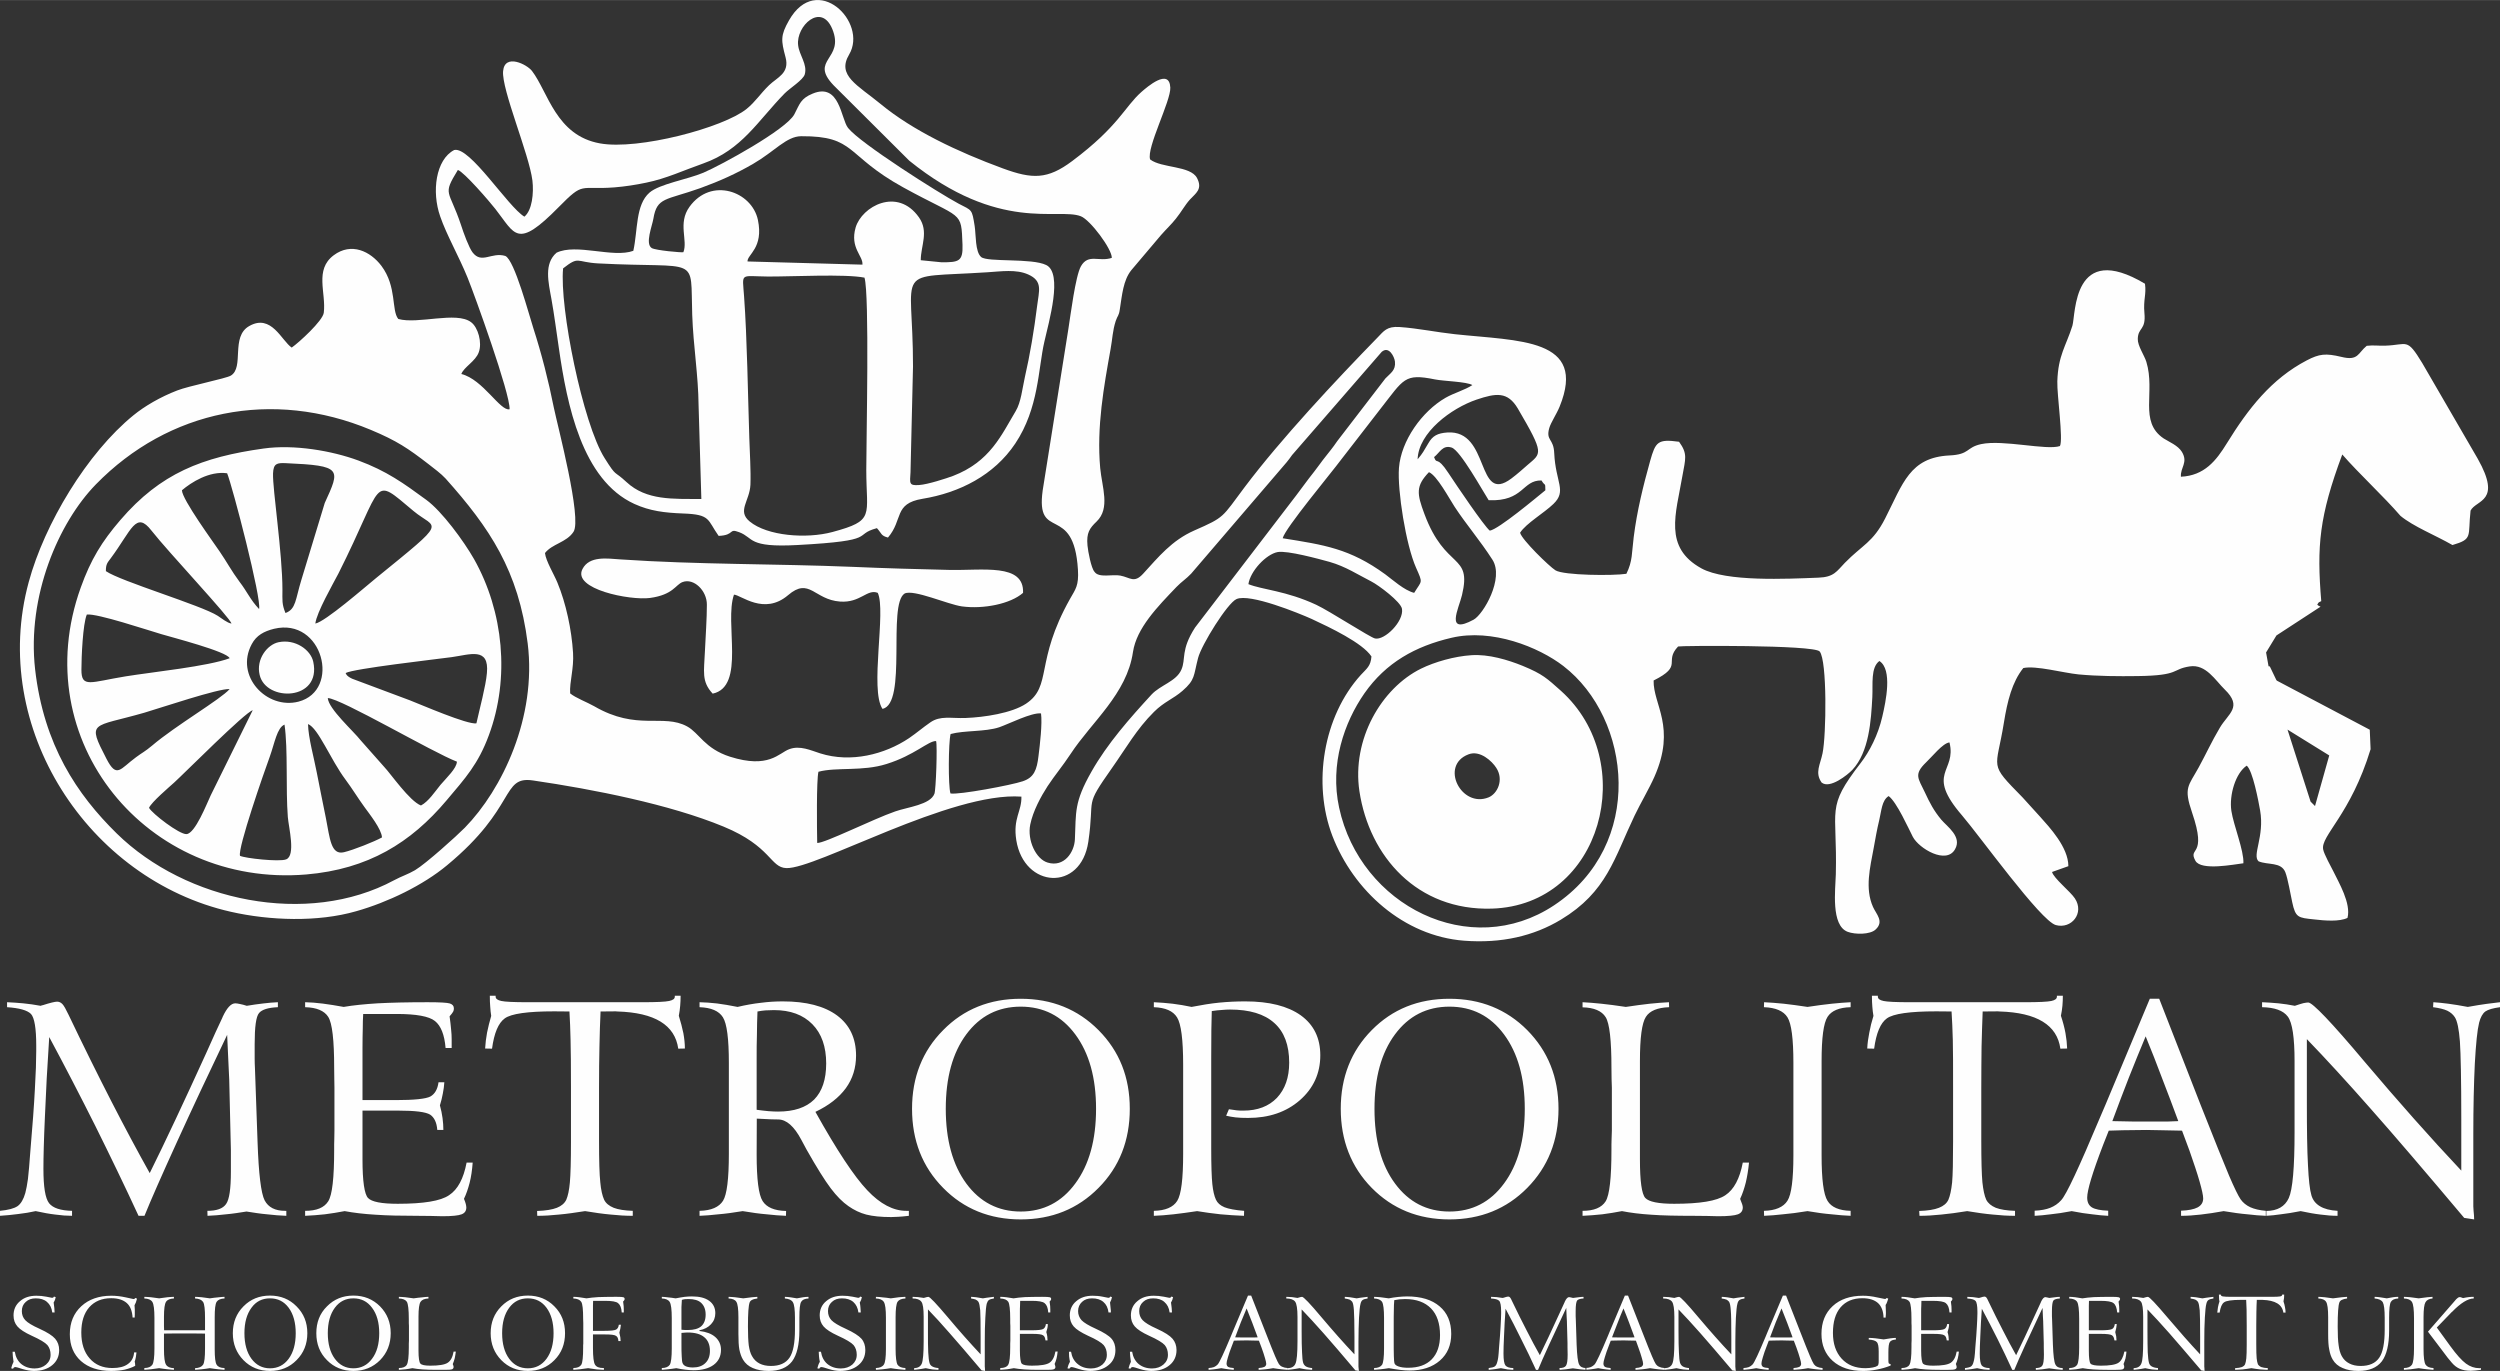 <?xml version="1.0" encoding="UTF-8"?>
<!DOCTYPE svg PUBLIC "-//W3C//DTD SVG 1.1//EN" "http://www.w3.org/Graphics/SVG/1.1/DTD/svg11.dtd">
<!-- Creator: CorelDRAW X7 -->
<svg xmlns="http://www.w3.org/2000/svg" xml:space="preserve" width="177.535mm" height="97.358mm" version="1.1" style="shape-rendering:geometricPrecision; text-rendering:geometricPrecision; image-rendering:optimizeQuality; fill-rule:evenodd; clip-rule:evenodd"
viewBox="0 0 18083 9916"
 xmlns:xlink="http://www.w3.org/1999/xlink">
 <rect x="0" y="0" width="18083" height="9916" fill="#333333" stroke="none"/>
 <defs>
  <style type="text/css">
   <![CDATA[
    .fil0 {fill:#FEFEFE}
   ]]>
  </style>
 </defs>
 <g id="Layer_x0020_1">
  <path class="fil0" d="M10499 4613c293,-69 631,67 809,204 494,381 594,1293 -67,1731 -607,403 -1402,3 -1555,-707 -68,-314 37,-616 183,-826 156,-223 369,-341 630,-402zm-8621 268c45,198 449,189 388,-94 -18,-87 -131,-167 -251,-142 -82,17 -164,123 -137,236zm8744 575c83,-32 170,49 201,98 56,86 9,186 -55,213 -198,81 -357,-231 -146,-311zm-789 267c72,474 420,865 957,849 801,-24 1070,-1065 500,-1576 -99,-88 -130,-120 -276,-180 -106,-43 -247,-86 -372,-77 -122,8 -263,48 -363,97 -288,142 -502,513 -446,887zm-8097 467c-17,-56 173,-602 216,-719 35,-98 52,-208 106,-230 26,181 8,464 24,669 6,75 59,280 -13,306 -50,19 -297,-8 -333,-26zm492 -953c75,30 162,256 272,403 47,63 86,128 136,197 36,50 124,160 127,220 -54,30 -207,91 -275,107 -95,23 -102,-101 -131,-248 -22,-113 -46,-223 -66,-330 -19,-101 -61,-250 -63,-349zm-1150 606c17,-41 149,-153 182,-183 77,-70 512,-508 568,-523l-304 616c-28,59 -112,276 -175,280 -52,3 -249,-149 -271,-190zm1293 -794c94,2 762,395 934,460 -2,49 -74,115 -119,168 -40,49 -87,121 -141,149 -81,-30 -220,-231 -265,-278l-170 -192c-54,-69 -234,-229 -239,-307zm-710 -65c-63,73 -391,264 -561,409 -51,43 -72,51 -116,84 -116,85 -139,156 -214,11 -143,-277 -105,-224 274,-333 109,-32 542,-178 617,-171zm839 -116c57,-32 649,-99 767,-115 132,-18 273,-76 255,115 -8,95 -54,263 -76,364 -66,10 -397,-134 -482,-167l-417 -156c-47,-22 -44,-39 -47,-41zm-518 -320c354,-85 487,446 177,527 -230,59 -462,-186 -338,-416 34,-64 89,-93 161,-111zm-321 213c-158,59 -554,99 -752,131 -254,41 -321,88 -320,-49 0,-90 10,-329 39,-398 74,-10 440,113 540,142 69,21 477,126 493,174zm-895 -630c-1,-51 12,-62 35,-93 152,-205 182,-346 295,-200 118,151 576,638 578,672 -30,-4 -71,-38 -99,-56 -118,-76 -702,-249 -809,-323zm1515 379c9,-80 127,-285 167,-362 338,-671 234,-710 543,-452 165,138 264,50 -272,486 -82,67 -368,316 -438,328zm-965 -964c67,-57 198,-141 327,-123 39,96 251,911 231,982 -65,-69 -85,-124 -142,-198 -56,-75 -94,-147 -143,-218 -41,-61 -273,-378 -273,-443zm727 721c0,-269 -72,-729 -68,-843 3,-72 28,-77 94,-74 408,18 393,41 280,288l-169 556c-44,143 -38,211 -115,240 -27,-65 -22,-93 -22,-167zm-136 -1023c-444,62 -745,178 -1037,518 -133,155 -213,284 -286,488 -398,1107 480,2171 1631,2075 447,-38 757,-229 1016,-537 135,-160 228,-261 305,-470 154,-415 106,-896 -107,-1274 -74,-130 -232,-346 -346,-429 -165,-121 -286,-208 -490,-284 -192,-71 -466,-118 -686,-87zm14806 2554l-167 -521 302 187 -103 366 -32 -32zm-322 -1079l18 100c3,1 6,1 9,1l47 98 4 5 672 355 6 141c-144,473 -363,627 -343,725 6,34 59,129 73,157 40,83 130,233 103,338 -58,29 -166,20 -242,11 -115,-12 -134,-12 -158,-125 -13,-59 -31,-169 -50,-217 -31,-75 -124,-50 -193,-78 -49,-44 44,-179 11,-368 -12,-69 -54,-290 -97,-324 -79,52 -128,210 -111,327 16,105 92,288 87,379 -68,8 -306,56 -347,-18 -57,-104 88,-21 -24,-348 -63,-184 -27,-191 48,-328 51,-93 94,-188 153,-287 61,-103 166,-149 35,-276 -68,-66 -136,-185 -253,-167 -133,20 -67,66 -376,70 -141,2 -288,1 -428,-12 -111,-11 -310,-66 -400,-46 -81,101 -115,239 -140,393 -56,350 -115,288 135,543l128 141c65,73 203,219 203,356l-118 42c11,45 132,141 165,191 71,107 -25,224 -138,193 -110,-31 -550,-644 -678,-793 -269,-312 -37,-312 -91,-528 -48,4 -128,106 -169,144 -91,88 -57,115 -10,215 37,80 66,135 120,200 42,50 152,123 99,214 -63,112 -260,-5 -305,-90 -31,-60 -117,-253 -175,-295 -50,31 -52,108 -68,174 -17,70 -27,130 -40,201 -26,141 -65,293 -5,427 23,52 82,105 19,163 -40,38 -149,37 -202,17 -123,-46 -89,-306 -86,-416 12,-485 -75,-475 179,-804 65,-84 127,-205 157,-336 26,-111 75,-342 -21,-403 -64,48 -46,166 -51,261 -9,170 -23,396 -144,526 -34,36 -164,141 -223,92 -50,-72 -10,-128 7,-212 27,-128 34,-671 -21,-736 -42,-49 -1013,-42 -1024,-36 -106,113 42,137 -177,246 -4,175 165,335 6,696 -39,88 -100,190 -144,282 -146,305 -199,551 -533,752 -196,118 -429,173 -701,152 -434,-34 -798,-359 -952,-759 -144,-378 -66,-863 206,-1163 42,-46 72,-63 77,-134 -66,-99 -301,-210 -432,-271 -91,-41 -448,-187 -544,-144 -65,28 -253,330 -278,426 -34,130 -19,156 -113,238 -68,59 -133,79 -206,152 -126,125 -202,262 -303,405 -207,294 -123,200 -172,535 -54,363 -465,337 -521,-12 -25,-159 40,-208 37,-315 -509,-37 -1485,524 -1700,517 -118,-4 -108,-157 -454,-300 -389,-161 -942,-270 -1379,-334 -232,-34 -114,194 -622,614 -173,144 -427,267 -657,332 -277,80 -624,68 -906,4 -1031,-233 -1750,-1331 -1462,-2386 114,-420 422,-933 758,-1206 81,-66 194,-132 316,-179 81,-32 351,-86 387,-107 100,-59 -3,-282 134,-359 160,-91 234,107 307,156 53,-37 225,-194 232,-252 18,-144 -69,-311 72,-416 127,-95 265,-29 345,77 113,151 71,323 122,384 142,40 420,-57 526,23 51,37 82,148 56,218 -23,65 -108,107 -126,157 157,39 282,272 349,255 5,-112 -253,-826 -304,-952 -64,-157 -152,-309 -198,-443 -63,-179 -32,-411 101,-480 113,-29 389,411 508,482 56,-46 69,-170 58,-262 -24,-191 -224,-659 -212,-791 12,-130 173,-48 209,-1 117,153 173,467 492,524 275,50 893,-113 1061,-250 64,-52 98,-109 162,-171 59,-57 150,-86 119,-202 -33,-123 -37,-158 25,-267 201,-354 573,13 435,247 -91,152 60,220 229,359 230,190 556,345 883,465 213,78 322,81 501,-53 338,-253 378,-391 501,-500 40,-35 202,-176 209,-32 5,96 -174,437 -146,520 83,64 291,44 339,134 43,82 -10,111 -51,156 -37,41 -63,91 -102,139 -37,46 -62,67 -108,119l-214 253c-59,73 -67,181 -83,282 -7,51 -16,44 -30,86 -23,72 -23,126 -37,203 -48,269 -102,562 -75,861 13,138 74,290 -26,386 -50,48 -75,81 -66,174 4,43 27,165 51,190 31,46 130,16 186,27 73,14 100,58 166,-14 110,-120 206,-240 369,-312 223,-98 198,-91 365,-314 262,-348 657,-770 962,-1083 44,-45 66,-81 157,-75 133,9 270,38 401,52 463,50 960,27 758,524 -22,54 -63,114 -75,155 -26,93 32,73 36,182 10,213 93,272 -6,367 -67,65 -197,140 -241,208 12,50 210,243 256,272 60,37 418,40 513,25 46,-94 38,-149 53,-266 24,-190 68,-368 119,-551 39,-138 55,-159 209,-138 64,88 46,123 24,248 -47,275 -138,516 138,668 179,98 617,76 846,67 113,-4 132,-46 191,-107 128,-131 203,-147 292,-322 128,-251 177,-441 465,-455 149,-7 118,-58 229,-82 160,-34 474,47 570,14 25,-48 -22,-369 -19,-468 6,-189 62,-253 109,-402 25,-83 0,-617 525,-304 11,79 -13,114 -4,212 12,126 -46,102 -48,187 -2,49 48,120 62,166 67,220 -56,432 125,554 39,25 103,50 132,97 47,78 -12,112 -7,180 170,-8 255,-116 333,-243 153,-248 321,-465 578,-599 90,-47 136,-52 249,-25 124,31 119,-27 184,-80 52,-6 85,1 134,-1 162,-5 154,-61 267,125l402 693c177,314 -11,295 -52,375 -21,187 20,205 -131,249 -124,-71 -283,-134 -376,-211 -119,-138 -302,-307 -421,-444 -167,449 -185,662 -152,1061 -27,11 -20,13 -29,26 5,5 14,10 24,14l-319 208 -75 123zm-10471 863c130,-35 319,-1 492,-56 203,-63 304,-169 359,-166 10,34 -1,353 -12,381 -30,80 -193,96 -284,128 -159,55 -513,232 -564,228 -2,-103 -6,-454 9,-515zm956 -273c98,-27 251,-15 352,-49 67,-23 234,-108 302,-100 10,75 -8,226 -18,306 -12,104 -33,158 -115,185 -78,27 -461,99 -522,88 -17,-53 -15,-371 1,-430zm-6622 -468c-60,-532 171,-1062 439,-1337 527,-540 1278,-692 1989,-395 189,79 270,134 419,249 37,29 90,68 122,103 319,357 528,667 594,1193 66,533 -184,1056 -455,1333 -56,57 -281,260 -360,307 -51,30 -94,42 -152,73 -626,337 -1506,152 -2006,-339 -286,-281 -527,-638 -590,-1187zm8776 -616c14,-95 128,-216 211,-232 70,-13 300,50 376,71 116,33 208,94 301,141 55,28 215,148 223,199 14,91 -126,229 -195,214 -38,-9 -326,-197 -426,-244 -217,-101 -392,-109 -490,-149zm1306 -810c58,24 146,190 186,251 84,128 183,242 273,382 87,135 -66,396 -136,434 -209,113 -107,-81 -84,-178 73,-306 -119,-175 -272,-587 -55,-147 -63,-202 33,-302zm814 60c28,47 27,9 28,71 -63,51 -339,283 -402,292 -43,-35 -240,-327 -300,-418 -86,-131 -81,-53 -103,-114 41,-32 62,-90 127,-69 63,20 227,318 268,381 255,10 241,-146 382,-143zm-896 -153c6,-194 244,-370 427,-432 140,-47 224,-60 298,65 195,333 170,321 70,408 -32,28 -73,65 -117,98 -257,192 -151,-354 -463,-333 -71,5 -107,24 -138,79 -35,59 -38,68 -77,115zm-976 571c16,-71 353,-474 423,-569l285 -368c169,-215 171,-257 393,-212 64,13 230,16 271,41 -54,36 -133,57 -194,92 -170,98 -322,310 -337,508 -12,161 50,556 124,722 51,115 42,89 -14,181 -72,-18 -156,-95 -209,-134 -257,-187 -442,-213 -742,-261zm716 -1348c53,-46 92,36 96,70 7,64 -33,84 -69,122l-348 453c-34,50 -59,79 -87,115 -30,37 -46,63 -80,106 -50,62 -120,161 -173,228l-689 900c-106,165 -64,226 -99,305 -37,85 -151,110 -216,180 -157,171 -319,354 -434,557 -127,223 -111,292 -120,490 -4,93 -78,204 -197,168 -85,-25 -149,-162 -126,-275 20,-99 78,-204 125,-277 54,-82 107,-143 167,-234 153,-233 407,-434 451,-737 26,-173 178,-328 315,-471 40,-41 68,-56 106,-96l690 -805c15,-17 25,-33 40,-53l648 -746zm-5849 2176c-10,-165 -51,-358 -113,-507 -24,-59 -84,-157 -90,-214 52,-67 155,-76 206,-153 64,-94 -116,-772 -142,-899 -38,-192 -89,-391 -148,-574 -30,-91 -136,-494 -203,-523 -100,-30 -171,61 -237,-26 -26,-34 -66,-143 -83,-197 -88,-264 -137,-212 -23,-399 45,15 228,227 271,282 144,183 154,296 458,-13 186,-189 147,-123 404,-143 74,-6 154,-18 229,-34 147,-30 270,-89 413,-139 280,-99 394,-308 589,-507 38,-38 133,-97 145,-137 21,-74 -40,-138 -48,-212 -16,-137 166,-311 247,-117 92,222 -169,220 9,407l548 546c651,525 1076,337 1241,402 68,26 226,238 224,301 -94,31 -169,-33 -223,60 -40,69 -76,360 -91,453l-186 1169c-52,379 225,86 255,573 7,117 -17,140 -57,211 -257,457 -127,631 -319,759 -103,68 -302,98 -436,103 -106,4 -183,-19 -256,32 -55,38 -97,75 -154,114 -176,118 -421,180 -642,110 -67,-21 -147,-60 -225,-30 -75,28 -147,143 -428,54 -184,-59 -224,-173 -310,-219 -174,-95 -361,35 -672,-146 -49,-28 -136,-61 -174,-93 -5,-86 28,-177 21,-294z"/>
  <path class="fil0" d="M7502 2211c-22,177 -52,356 -89,517 -18,81 -28,182 -66,245 -103,172 -185,366 -453,469 -51,19 -184,62 -245,66 -78,6 -67,-14 -63,-94l18 -763c1,-742 -158,-636 540,-682 97,-6 206,-23 293,16 108,48 78,118 65,226zm-3429 -270c118,-92 91,-45 253,-36 746,39 666,-67 681,372 8,228 44,437 46,655l20 677c-203,-1 -397,12 -541,-122 -97,-90 -69,-31 -159,-174 -158,-251 -327,-1093 -300,-1372zm2180 67c37,121 13,1169 13,1391 0,335 66,365 -245,449 -190,51 -472,28 -598,-76 -93,-76 -1,-147 5,-265 4,-103 -5,-232 -8,-336 -10,-303 -16,-729 -38,-1028 -12,-175 -33,-145 173,-143 172,1 558,-20 698,8zm-1310 -184c-10,4 -201,-13 -229,-30 -49,-31 3,-159 12,-212 26,-158 89,-132 341,-222 138,-50 262,-106 382,-176 155,-90 239,-198 346,-199 398,-2 315,137 738,370 431,237 419,162 429,416 4,121 -28,126 -151,126l-151 -15c0,-105 60,-206 -13,-310 -156,-221 -413,-79 -458,73 -43,149 56,206 49,269l-831 -23c-4,-49 118,-97 75,-301 -44,-206 -338,-312 -495,-94 -86,119 -10,243 -44,328zm-362 -10c-147,54 -413,-56 -556,14 -91,80 -59,210 -36,337 20,111 36,236 54,357 58,401 166,950 546,1123 112,51 218,64 353,69 200,7 173,45 256,162 119,-5 69,-57 148,-27 110,41 58,113 423,93 596,-32 392,-73 574,-122 35,38 28,55 80,68 111,-130 40,-245 248,-280 271,-44 520,-172 672,-399 172,-257 166,-543 211,-737 33,-146 135,-495 14,-555 -104,-52 -425,-19 -471,-58 -44,-38 -37,-160 -47,-224 -20,-125 -18,-111 -116,-162 -144,-77 -714,-438 -800,-548 -52,-66 -59,-330 -256,-248 -87,36 -93,74 -132,149 -57,110 -529,368 -658,423 -116,49 -317,81 -390,144 -102,89 -84,273 -117,421z"/>
  <path class="fil0" d="M5155 5017c240,-51 83,-514 154,-716 49,1 217,152 391,4 155,-133 188,32 376,46 148,11 196,-94 273,-63 62,130 -59,700 34,839 181,-36 35,-754 160,-834 65,-33 313,79 415,93 156,21 351,-18 442,-98 9,-217 -294,-160 -537,-166 -225,-5 -465,-12 -694,-22 -559,-23 -1127,-16 -1682,-54 -92,-6 -224,-28 -274,70 -74,145 343,228 488,209 169,-23 185,-96 236,-115 81,-31 177,62 176,164 0,100 -9,226 -14,334 -6,149 -27,220 56,309z"/>
  <path class="fil0" d="M51 7249c38,2 77,4 117,8 41,4 83,10 126,18 5,-2 10,-4 17,-5 53,-17 87,-25 102,-25 15,0 27,6 38,17 11,11 26,38 45,78 108,226 211,434 308,623 97,189 190,363 279,522 114,-230 250,-520 408,-867 54,-121 92,-205 116,-254l4 -10c30,-64 60,-97 91,-97 8,0 20,2 34,5 15,3 31,7 49,13 42,-7 82,-13 119,-17 37,-5 72,-7 106,-9l0 36c-70,3 -115,17 -136,42 -22,25 -32,100 -32,225 0,48 0,84 0,107 0,24 1,46 2,66l19 537c8,229 25,369 51,420 27,51 76,76 148,76l9 0 0 36c-45,-2 -92,-5 -140,-11 -48,-4 -97,-12 -148,-20 -51,8 -100,16 -147,20 -47,6 -92,9 -135,11l-1 -36c67,0 112,-16 135,-49 24,-33 35,-111 35,-234 0,-75 0,-128 0,-159 -1,-32 -1,-59 -2,-82l-10 -425c0,-10 -2,-53 -6,-127 -4,-75 -7,-140 -9,-197 -135,282 -257,542 -365,779 -108,237 -186,414 -233,530l-43 0c-100,-217 -205,-433 -312,-649 -108,-215 -219,-430 -334,-644 -14,208 -24,399 -31,572 -8,173 -11,300 -11,380 0,131 13,214 41,250 28,35 83,53 166,55l0 36c-37,0 -78,-3 -121,-9 -44,-5 -91,-14 -142,-25 -40,9 -82,16 -126,21 -43,6 -87,10 -132,13l0 -36c60,-6 102,-17 127,-34 24,-17 43,-49 56,-95 7,-26 13,-59 19,-101 5,-41 11,-111 18,-208 15,-175 26,-321 32,-438 7,-118 10,-211 10,-279l0 -41c0,-124 -13,-201 -38,-228 -27,-27 -84,-43 -173,-49l0 -36zm2156 0c39,1 82,4 128,10 46,6 96,14 151,24 69,-12 151,-20 245,-26 95,-5 215,-8 362,-8 88,0 141,3 161,9 20,7 29,18 29,36 0,8 -1,16 -5,23 -4,8 -13,19 -26,34 5,37 9,69 11,95 3,26 4,50 4,71l0 63 -44 0c-8,-96 -34,-161 -77,-195 -42,-34 -135,-51 -277,-51l-242 0c-2,34 -3,69 -3,105 -1,37 -2,86 -2,148l0 118 0 252 241 0c134,0 218,-9 250,-26 32,-18 52,-52 59,-103l42 0c-2,27 -5,54 -11,82 -5,28 -12,56 -21,85 9,32 15,63 19,92 4,30 6,59 6,86l-44 0c-4,-54 -22,-91 -52,-111 -31,-19 -107,-29 -230,-29l-36 0 -223 0 0 353c0,158 14,252 40,279 26,28 98,42 215,42 186,0 310,-20 371,-62 63,-41 105,-120 127,-236l44 0c-4,54 -11,103 -22,146 -11,42 -24,81 -41,116 6,15 11,28 13,37 2,9 4,18 4,25 0,25 -11,41 -34,50 -22,9 -69,14 -140,14 -14,0 -41,-1 -81,-2 -40,0 -73,-1 -100,-1 -117,0 -217,-2 -302,-8 -85,-5 -159,-14 -223,-26 -47,9 -95,17 -143,23 -48,5 -95,9 -143,11l0 -36c83,0 138,-23 167,-69 29,-45 43,-169 43,-372l0 -40c0,-3 0,-15 1,-38 1,-22 1,-43 1,-61l0 -312c0,-9 0,-29 -1,-61 -1,-32 -1,-60 -1,-83 0,-199 -14,-322 -43,-367 -28,-44 -84,-68 -167,-70l0 -36zm1336 -47l42 0 0 7c0,15 14,25 41,31 27,6 91,9 192,9l100 0 314 0 316 0 99 0c102,0 166,-3 193,-9 28,-6 41,-16 41,-31l0 -7 42 0c0,25 -1,49 -3,72 -2,24 -5,48 -10,73 14,45 25,87 33,126 7,39 11,76 11,111l-48 1c-24,-171 -170,-261 -440,-269 -4,0 -7,0 -9,-1l-113 1c-4,80 -6,165 -8,253 -2,88 -3,187 -3,297l0 386c0,144 3,244 9,299 5,56 15,99 28,127 12,25 35,44 69,58 33,13 80,20 138,22l0 36c-50,0 -103,-3 -159,-9 -57,-5 -119,-14 -186,-25 -70,11 -132,20 -189,25 -56,6 -108,9 -157,9l-1 -35c62,-2 110,-10 143,-23 33,-13 55,-32 68,-58 12,-28 21,-69 26,-125 5,-56 8,-154 8,-296l0 -79 0 -312c0,-155 -1,-270 -3,-344 -1,-75 -5,-143 -8,-206l-110 -1c-192,0 -312,17 -358,51 -46,33 -77,106 -92,219l-50 -1c2,-38 7,-76 14,-115 8,-39 18,-80 30,-121 -3,-21 -6,-43 -7,-66 -2,-22 -3,-49 -3,-80zm2355 840c155,278 280,467 375,567 94,100 189,149 282,149l19 0 0 36c-33,4 -59,6 -76,7 -18,1 -35,2 -52,2 -73,0 -133,-6 -180,-18 -46,-12 -89,-33 -129,-61 -42,-29 -85,-72 -128,-129 -43,-57 -102,-151 -176,-282 -9,-17 -21,-40 -37,-69 -52,-98 -108,-147 -168,-147 -7,0 -25,0 -51,-1 -28,-1 -62,-3 -103,-5l-1 259c0,179 14,291 43,337 29,46 85,70 170,72l-1 35c-43,-2 -90,-5 -140,-11 -50,-4 -108,-12 -173,-23 -67,11 -125,19 -175,23 -50,6 -95,9 -137,11l0 -36c85,-2 141,-27 170,-73 28,-45 42,-159 42,-340l0 -167 0 -490c0,-174 -14,-284 -43,-330 -29,-46 -85,-70 -169,-73l0 -36c40,1 82,4 127,9 44,6 94,14 148,25 59,-14 116,-24 170,-30 54,-7 106,-10 157,-10 170,0 301,34 393,102 91,68 137,165 137,290 0,88 -24,167 -74,236 -50,68 -123,125 -220,171zm-425 -15c31,5 60,7 86,10 27,2 50,3 69,3 115,0 202,-29 261,-87 58,-59 87,-146 87,-261 0,-121 -33,-216 -100,-284 -67,-68 -159,-102 -278,-102 -22,0 -43,1 -62,2 -19,2 -38,4 -57,8 -2,54 -4,110 -4,167 -2,57 -2,114 -2,171l0 373zm1910 736c164,0 296,-68 395,-203 100,-135 150,-315 150,-540 0,-224 -50,-403 -150,-538 -99,-134 -231,-201 -395,-201 -163,0 -295,67 -394,201 -99,134 -148,313 -148,538 0,226 50,406 149,541 99,134 230,202 393,202zm789 -743c0,229 -75,420 -226,572 -150,152 -338,228 -563,228 -224,0 -412,-76 -561,-228 -150,-152 -225,-343 -225,-572 0,-228 75,-418 225,-569 149,-152 337,-227 561,-227 225,0 413,76 563,227 151,152 226,341 226,569zm697 50l20 -47c21,3 39,6 56,8 17,2 33,2 49,2 102,0 183,-31 242,-92 59,-63 89,-147 89,-255 0,-127 -36,-223 -108,-287 -72,-65 -179,-97 -320,-97 -17,0 -37,1 -59,3 -21,1 -46,4 -73,8 -1,30 -2,75 -3,135 0,61 -1,129 -1,206l0 653c0,122 3,208 8,257 5,49 14,87 26,113 11,24 31,42 62,55 30,12 78,21 142,26l-1 36c-58,-2 -114,-6 -170,-11 -57,-6 -113,-14 -169,-23 -64,10 -121,17 -171,23 -51,6 -98,9 -142,11l0 -36c84,-2 140,-26 169,-72 29,-46 43,-159 43,-341l0 -167 0 -478c0,-181 -15,-295 -44,-341 -29,-47 -85,-71 -168,-74l0 -36c46,2 92,6 137,11 45,6 90,13 136,23 72,-14 139,-25 200,-31 62,-6 125,-9 188,-9 174,0 308,34 402,101 94,68 141,164 141,289 0,131 -50,239 -148,325 -99,86 -224,128 -374,128 -37,0 -67,-1 -91,-4 -25,-3 -47,-7 -68,-12zm1615 693c164,0 296,-68 395,-203 100,-135 150,-315 150,-540 0,-224 -50,-403 -150,-538 -99,-134 -231,-201 -395,-201 -163,0 -295,67 -394,201 -99,134 -148,313 -148,538 0,226 49,406 149,541 99,134 230,202 393,202zm789 -743c0,229 -76,420 -226,572 -150,152 -338,228 -563,228 -225,0 -412,-76 -562,-228 -149,-152 -224,-343 -224,-572 0,-228 75,-418 224,-569 150,-152 337,-227 562,-227 225,0 413,76 563,227 150,152 226,341 226,569zm174 -771c42,2 88,6 137,11 50,5 108,13 176,23 64,-10 121,-17 172,-23 50,-5 97,-9 140,-11l1 36c-84,3 -140,26 -168,70 -29,45 -43,151 -43,319l0 193 0 519c0,158 13,251 39,279 26,28 96,42 209,42 185,0 308,-20 370,-62 62,-41 104,-120 126,-236l45 0c-5,52 -13,100 -23,143 -11,43 -24,83 -41,119 0,1 1,2 1,4 12,28 18,47 18,58 0,25 -12,41 -35,50 -23,9 -71,14 -143,14 -14,0 -42,-1 -81,-2 -40,0 -73,-1 -99,-1 -123,0 -224,-2 -304,-8 -80,-5 -151,-14 -212,-26 -47,9 -94,17 -142,23 -48,5 -96,9 -143,11l0 -36c82,0 138,-23 167,-69 28,-45 42,-169 42,-372l0 -40c0,-3 1,-15 1,-38 1,-22 2,-42 2,-61l0 -311c0,-10 -1,-30 -2,-61 0,-32 -1,-60 -1,-83 0,-200 -14,-322 -42,-366 -28,-45 -84,-69 -167,-71l0 -37zm1313 0c44,2 92,6 143,11 51,6 108,13 171,23 67,-10 125,-18 174,-23 50,-5 96,-9 138,-11l0 36c-83,2 -139,26 -167,70 -29,45 -43,151 -43,321l0 192 0 488c0,174 14,284 43,330 28,46 84,70 167,72l0 36c-42,-2 -89,-5 -139,-11 -50,-4 -108,-12 -173,-23 -68,11 -127,19 -177,23 -49,6 -95,9 -137,11l-1 -36c84,-2 141,-27 170,-73 29,-45 43,-156 43,-329l0 -181 0 -487c0,-174 -14,-284 -43,-330 -29,-46 -86,-70 -170,-73l1 -36zm780 -47l43 0 0 7c0,15 13,25 41,31 26,6 91,9 192,9l99 0 314 0 316 0 100 0c101,0 165,-3 193,-9 27,-6 40,-16 40,-31l0 -7 43 0c0,25 -1,49 -3,72 -2,24 -6,48 -11,73 15,45 26,87 33,126 7,39 11,76 12,111l-49 1c-23,-171 -170,-261 -439,-269 -5,0 -8,0 -10,-1l-113 1c-3,80 -6,165 -8,253 -1,88 -2,187 -2,297l0 386c0,144 3,244 8,299 6,56 15,99 28,127 13,25 36,44 69,58 34,13 80,20 139,22l0 36c-50,0 -104,-3 -160,-9 -57,-5 -119,-14 -186,-25 -69,11 -132,20 -188,25 -57,6 -109,9 -157,9l-2 -35c63,-2 110,-10 143,-23 33,-13 56,-32 68,-58 12,-28 21,-69 27,-125 5,-56 7,-154 7,-296l0 -79 0 -312c0,-155 0,-270 -2,-344 -2,-75 -5,-143 -9,-206l-110 -1c-192,0 -311,17 -358,51 -46,33 -77,106 -92,219l-50 -1c2,-38 7,-76 15,-115 7,-39 17,-80 30,-121 -4,-21 -6,-43 -8,-66 -2,-22 -3,-49 -3,-80zm1980 294c-40,95 -80,194 -121,297 -40,102 -80,208 -120,316 54,1 105,2 153,3 48,0 93,0 132,0 51,0 89,0 116,0 27,-1 52,-2 76,-3 -38,-102 -76,-205 -116,-307 -38,-103 -79,-205 -120,-306zm30 -272l68 0 300 769c100,254 169,424 206,512 38,88 65,144 83,170 17,24 40,43 70,57 29,13 67,22 112,26l0 36c-41,-2 -86,-5 -133,-11 -49,-4 -106,-12 -172,-23 -59,11 -115,19 -166,25 -51,6 -98,9 -142,9l0 -37c53,-2 94,-10 120,-24 27,-15 40,-36 40,-65 0,-21 -9,-62 -26,-122 -17,-60 -42,-134 -73,-223l-54 -145c-38,-1 -87,-2 -146,-3 -59,-1 -95,-2 -110,-2 -28,0 -85,1 -172,2 -43,1 -77,2 -102,3l-40 101c-40,104 -69,187 -88,250 -19,63 -28,108 -28,133 0,33 11,56 34,71 23,14 63,22 118,24l0 37c-36,-2 -74,-5 -116,-11 -42,-4 -91,-12 -148,-23 -59,11 -109,19 -152,23 -43,6 -81,9 -116,11l0 -37c45,-2 83,-9 113,-21 30,-12 57,-30 79,-55 37,-39 129,-237 279,-594l42 -98 320 -765zm812 25c39,2 78,4 118,8 40,4 79,10 119,18 26,-9 47,-15 61,-19 15,-3 27,-5 36,-5 31,0 168,143 409,430 242,286 474,548 698,786l0 -374c0,-283 -4,-470 -10,-560 -7,-90 -19,-149 -37,-176 -13,-20 -32,-36 -55,-47 -24,-11 -57,-19 -102,-25l2 -36c33,2 69,6 109,11 39,5 86,13 140,23 55,-10 100,-17 136,-22 35,-5 68,-9 97,-12l0 36c-51,7 -86,17 -106,31 -20,15 -35,42 -45,81 -13,52 -23,151 -31,294 -7,145 -11,315 -11,510l0 525c0,2 1,13 2,33 2,20 4,40 4,61l-72 -11c-281,-334 -506,-597 -676,-789 -169,-192 -323,-360 -462,-504l0 460c0,195 2,345 8,451 5,106 13,179 25,219 10,34 30,60 62,79 31,19 74,30 127,33l0 36c-38,0 -79,-3 -123,-9 -44,-5 -92,-14 -144,-25 -57,11 -105,19 -143,23 -38,6 -73,9 -105,11l0 -35c80,-1 134,-32 162,-93 28,-61 42,-220 42,-478l0 -106 0 -406c0,-172 -16,-279 -49,-323 -33,-44 -95,-66 -186,-68l0 -36z"/>
  <path class="fil0" d="M390 9378l13 4c-1,6 -3,13 -5,19 -3,7 -6,14 -10,20 2,15 4,28 5,40 1,12 2,22 2,32l-17 0c-4,-33 -17,-58 -38,-76 -20,-18 -48,-26 -81,-26 -30,0 -54,8 -73,26 -19,17 -28,39 -28,66 0,26 8,48 25,66 17,18 51,39 103,62 57,26 94,50 113,72 19,22 29,50 29,82 0,45 -17,82 -50,109 -33,28 -78,42 -133,42 -26,0 -53,-5 -83,-14 -29,-10 -46,-14 -49,-14 -5,0 -8,1 -12,3 -3,2 -5,5 -6,9l-14 -3c2,-8 4,-16 7,-24 3,-8 6,-15 10,-23 -2,-14 -4,-27 -5,-39 -1,-12 -2,-24 -2,-34l16 0c6,38 22,68 47,89 26,21 58,32 97,32 33,0 61,-10 82,-28 22,-19 33,-42 33,-71 0,-28 -8,-52 -23,-70 -16,-18 -54,-41 -114,-68 -50,-23 -84,-45 -103,-67 -19,-22 -28,-48 -28,-80 0,-41 15,-76 46,-102 30,-27 70,-40 119,-40 24,0 48,2 73,7 25,5 38,8 40,8 4,0 7,-1 9,-2 2,-1 3,-3 5,-7zm588 10l13 5c-3,10 -6,19 -8,27 -3,7 -6,14 -10,21 1,12 1,22 2,30 0,8 0,14 0,19 0,3 0,9 0,19 -1,9 -1,16 -1,21l-15 0c-3,-47 -16,-82 -42,-105 -26,-23 -63,-35 -113,-35 -67,0 -120,22 -159,66 -38,44 -57,104 -57,182 0,79 20,142 61,188 40,46 95,69 164,69 48,0 85,-9 112,-29 27,-19 42,-47 45,-84l17 0c-1,10 -2,21 -4,32 -2,12 -5,24 -9,36 2,5 3,9 3,14 1,4 1,9 1,15 -22,12 -48,21 -77,28 -30,6 -62,9 -97,9 -92,0 -165,-24 -219,-72 -53,-48 -80,-112 -80,-194 0,-84 28,-151 83,-202 54,-50 127,-76 217,-76 34,0 69,4 105,12 35,8 54,12 55,12 4,0 6,-1 8,-2 2,-1 4,-3 5,-6zm66 -8c15,0 31,2 48,3 17,2 37,5 59,8 23,-3 43,-6 60,-8 17,-1 32,-3 47,-3l0 12c-28,1 -48,9 -57,24 -10,15 -15,51 -15,109l0 66 1 31c20,0 41,0 62,0 21,0 48,0 80,0 37,0 66,0 89,0 22,0 44,0 65,0l0 -89c0,-61 -4,-100 -14,-116 -10,-15 -29,-24 -58,-25l0 -12c15,0 31,2 48,3 17,2 37,5 59,8 22,-3 41,-6 58,-7 18,-2 34,-4 48,-4l0 12c-28,1 -47,9 -57,24 -10,16 -14,53 -14,112l0 63 0 167c0,60 4,97 14,113 10,16 29,24 57,24l0 13c-14,-1 -29,-2 -46,-4 -17,-2 -37,-4 -60,-8 -22,4 -42,6 -59,8 -17,2 -33,3 -48,4l0 -12c29,-1 48,-10 58,-25 10,-16 14,-55 14,-118l0 -56 0 -51c-21,0 -50,0 -86,-1 -37,0 -60,0 -69,0 -9,0 -29,0 -62,0 -33,1 -60,1 -80,1l0 112c0,60 5,97 15,113 10,16 29,24 57,25l0 12c-15,-1 -30,-2 -47,-4 -17,-2 -37,-4 -60,-8 -22,3 -42,6 -59,8 -17,2 -33,3 -48,4l0 -13c29,0 48,-9 58,-24 10,-16 15,-55 15,-117l0 -57 0 -164c0,-62 -5,-100 -15,-116 -10,-16 -29,-24 -58,-25l0 -12zm909 517c56,0 101,-23 135,-69 34,-46 51,-108 51,-185 0,-76 -17,-138 -51,-184 -34,-46 -79,-68 -135,-68 -56,0 -101,22 -134,68 -34,46 -51,107 -51,184 0,77 17,139 51,185 34,46 79,69 134,69zm270 -254c0,78 -26,143 -78,195 -51,52 -115,78 -192,78 -77,0 -141,-26 -192,-78 -51,-52 -77,-117 -77,-195 0,-78 26,-143 77,-194 51,-52 115,-78 192,-78 77,0 141,26 192,78 52,52 78,116 78,194zm333 254c56,0 101,-23 135,-69 35,-46 52,-108 52,-185 0,-76 -17,-138 -52,-184 -34,-46 -79,-68 -135,-68 -55,0 -100,22 -134,68 -34,46 -51,107 -51,184 0,77 17,139 51,185 34,46 79,69 134,69zm270 -254c0,78 -26,143 -77,195 -52,52 -116,78 -193,78 -76,0 -140,-26 -191,-78 -52,-52 -77,-117 -77,-195 0,-78 25,-143 77,-194 51,-52 115,-78 191,-78 77,0 141,26 193,78 51,52 77,116 77,194zm59 -263c15,0 30,2 47,3 17,2 37,5 60,8 22,-3 42,-6 59,-7 17,-2 33,-4 48,-4l0 12c-28,1 -47,9 -57,24 -10,15 -15,51 -15,109l0 66 0 177c0,54 5,86 14,95 9,10 32,15 71,15 63,0 105,-7 126,-21 22,-14 36,-41 43,-81l16 0c-2,18 -5,34 -8,49 -4,14 -8,28 -14,41 0,0 0,0 0,1 4,9 6,16 6,20 0,8 -4,14 -11,17 -8,3 -25,4 -49,4 -5,0 -15,0 -28,0 -14,0 -25,0 -34,0 -42,0 -76,-1 -104,-3 -27,-2 -51,-5 -72,-9 -16,3 -32,6 -49,8 -16,2 -32,3 -49,4l0 -13c29,0 48,-8 57,-23 10,-16 15,-58 15,-127l0 -14c0,-1 0,-5 0,-13 1,-8 1,-15 1,-21l0 -106c0,-3 0,-10 -1,-21 0,-11 0,-20 0,-28 0,-69 -5,-110 -14,-126 -10,-15 -29,-23 -58,-24l0 -12zm933 517c56,0 101,-23 135,-69 34,-46 51,-108 51,-185 0,-76 -17,-138 -51,-184 -34,-46 -79,-68 -135,-68 -56,0 -101,22 -135,68 -34,46 -51,107 -51,184 0,77 17,139 51,185 34,46 79,69 135,69zm269 -254c0,78 -25,143 -77,195 -51,52 -115,78 -192,78 -77,0 -141,-26 -192,-78 -51,-52 -77,-117 -77,-195 0,-78 26,-143 77,-194 51,-52 115,-78 192,-78 77,0 141,26 192,78 52,52 77,116 77,194zm60 -263c13,0 28,1 43,3 16,2 33,5 52,8 24,-4 53,-7 85,-9 32,-1 71,-2 116,-2l21 0c24,0 39,1 45,3 6,2 9,6 9,12 0,3 0,5 -2,8 -1,3 -4,6 -9,11 2,13 3,24 4,33 1,9 1,17 1,24 0,2 0,5 0,10 0,5 0,9 0,12l-15 0c-2,-33 -11,-55 -26,-67 -14,-12 -46,-17 -95,-17l-86 0c0,11 -1,23 -1,36 0,12 0,29 0,50l0 40 0 91 82 0c46,0 74,-3 85,-9 11,-6 18,-18 20,-35l15 0c-1,9 -2,18 -4,28 -2,9 -4,19 -7,29 3,13 5,25 7,34 1,10 2,19 2,27l-16 0c-1,-19 -7,-32 -18,-38 -10,-7 -36,-10 -78,-10l-12 0 -76 0 0 55 0 43c0,65 5,105 15,121 10,16 29,24 59,24l5 0 0 13c-16,-1 -33,-2 -52,-3 -18,-2 -39,-5 -62,-9 -22,3 -42,6 -59,8 -18,2 -34,3 -48,4l0 -13c28,0 47,-8 57,-23 10,-16 14,-58 14,-127l0 -14c0,-1 1,-5 1,-13 0,-8 0,-15 0,-21l0 -106c0,-3 0,-10 0,-21 0,-11 -1,-21 -1,-29 0,-68 -4,-110 -14,-125 -10,-15 -29,-23 -57,-24l0 -12zm782 325c0,47 0,83 2,107 1,25 3,41 6,47 4,11 13,19 25,24 13,5 29,8 50,8 38,0 69,-11 90,-32 22,-21 33,-50 33,-88 0,-44 -14,-77 -41,-99 -27,-23 -67,-34 -121,-34 -5,0 -12,0 -19,1 -7,0 -16,1 -25,2l0 64zm130 -83l0 5c50,6 88,20 115,44 27,24 41,55 41,92 0,47 -18,83 -53,109 -35,26 -84,39 -146,39 -19,0 -38,-2 -58,-4 -21,-2 -42,-6 -66,-11 -23,4 -43,6 -60,8 -16,2 -31,3 -45,4l0 -13c28,0 48,-9 58,-24 9,-16 14,-55 14,-117l0 -57 0 -163c0,-62 -5,-101 -15,-117 -10,-16 -29,-24 -57,-25l0 -12c14,0 30,2 46,4 16,1 34,4 54,7 24,-5 46,-8 65,-11 20,-2 37,-3 53,-3 54,0 95,10 125,32 29,21 44,51 44,89 0,31 -10,58 -31,80 -20,22 -48,37 -84,44zm-130 -4c10,1 19,1 27,2 8,0 14,0 20,0 43,0 75,-9 96,-27 21,-19 32,-47 32,-84 0,-37 -11,-65 -32,-85 -20,-19 -51,-28 -91,-28 -10,0 -19,0 -27,1 -8,1 -15,3 -22,5 -1,16 -2,34 -3,52 0,18 0,38 0,59l0 105zm341 -238c14,0 29,2 46,3 17,2 37,5 60,8 27,-3 48,-6 63,-8 14,-1 27,-2 39,-3l0 12c-16,2 -29,5 -38,10 -9,4 -15,11 -18,19 -4,11 -7,31 -9,59 -2,29 -3,67 -3,116 0,58 2,104 6,136 5,32 12,57 23,76 13,24 31,42 54,54 23,12 51,18 83,18 63,0 107,-20 134,-59 27,-39 40,-107 40,-204l0 -85c0,-59 -5,-97 -15,-113 -9,-16 -29,-25 -58,-27l0 -12c14,0 29,2 44,4 14,2 29,4 43,7 16,-3 31,-6 45,-8 14,-2 27,-3 39,-3l0 12c-27,1 -44,9 -53,24 -9,14 -13,53 -13,116l0 29 0 63c0,102 -18,176 -53,223 -36,46 -92,69 -169,69 -45,0 -83,-7 -115,-21 -31,-13 -55,-34 -71,-61 -12,-20 -20,-44 -26,-72 -5,-27 -7,-65 -7,-114l0 -121c0,-59 -5,-96 -15,-111 -9,-15 -28,-23 -56,-24l0 -12zm951 -2l13 4c-1,6 -3,13 -5,19 -3,7 -6,14 -10,20 3,15 4,28 5,40 1,12 2,22 2,32l-17 0c-4,-33 -17,-58 -37,-76 -21,-18 -49,-26 -82,-26 -30,0 -54,8 -73,26 -19,17 -28,39 -28,66 0,26 8,48 25,66 17,18 52,39 103,62 57,26 94,50 114,72 19,22 28,50 28,82 0,45 -17,82 -50,109 -33,28 -78,42 -133,42 -26,0 -53,-5 -82,-14 -30,-10 -46,-14 -50,-14 -5,0 -8,1 -12,3 -3,2 -5,5 -6,9l-14 -3c2,-8 4,-16 7,-24 3,-8 6,-15 11,-23 -3,-14 -5,-27 -6,-39 -1,-12 -2,-24 -2,-34l16 0c6,38 22,68 47,89 26,21 58,32 97,32 34,0 61,-10 83,-28 21,-19 32,-42 32,-71 0,-28 -8,-52 -23,-70 -16,-18 -54,-41 -114,-68 -50,-23 -84,-45 -103,-67 -19,-22 -28,-48 -28,-80 0,-41 15,-76 46,-102 31,-27 70,-40 119,-40 24,0 48,2 73,7 25,5 38,8 40,8 4,0 7,-1 9,-2 2,-1 3,-3 5,-7zm115 2c15,0 31,2 49,4 17,1 37,4 58,7 23,-3 43,-6 59,-8 17,-1 33,-3 47,-3l0 12c-28,1 -47,9 -57,24 -9,15 -14,52 -14,109l0 66 0 167c0,59 5,97 14,113 10,15 29,23 57,24l0 13c-14,-1 -30,-2 -47,-4 -17,-2 -37,-4 -59,-8 -23,4 -43,6 -60,8 -17,2 -33,3 -47,4l-1 -13c29,-1 48,-9 58,-25 10,-15 15,-53 15,-112l0 -62 0 -166c0,-60 -5,-97 -15,-113 -10,-16 -29,-24 -58,-25l1 -12zm265 0c13,0 27,1 40,2 14,2 27,4 41,6 9,-3 16,-5 21,-6 5,-1 9,-2 12,-2 11,0 57,49 140,147 82,98 162,188 238,269l0 -128c0,-97 -1,-161 -3,-191 -3,-31 -7,-51 -13,-61 -4,-6 -11,-12 -19,-16 -8,-3 -19,-6 -34,-8l0 -12c11,0 24,2 37,3 14,2 30,5 48,8 19,-3 35,-6 47,-7 12,-2 23,-3 33,-4l0 12c-17,2 -29,6 -36,11 -7,5 -12,14 -16,27 -4,18 -8,52 -10,101 -3,49 -4,107 -4,174l0 179c0,1 0,5 1,11 0,7 1,14 1,21l-25 -4c-96,-114 -173,-203 -231,-269 -57,-66 -110,-123 -157,-172l0 157c0,67 0,118 2,154 2,36 5,61 9,75 3,12 10,21 21,27 11,6 25,10 44,11l0 13c-14,-1 -28,-2 -43,-3 -15,-2 -31,-5 -49,-9 -19,4 -35,6 -49,8 -13,2 -25,3 -35,4l0 -12c27,-1 45,-11 55,-32 9,-21 14,-75 14,-164l0 -36 0 -139c0,-58 -5,-95 -17,-110 -11,-15 -32,-23 -63,-23l0 -12zm634 0c14,0 28,1 44,3 16,2 33,5 52,8 23,-4 51,-7 83,-9 33,-1 74,-2 124,-2 30,0 48,1 55,3 7,2 10,6 10,12 0,3 0,5 -2,8 -1,3 -4,6 -9,11 2,13 3,24 4,33 1,9 1,17 1,24l0 22 -15 0c-2,-33 -11,-55 -26,-67 -14,-12 -46,-17 -94,-17l-83 0c-1,11 -1,23 -1,36 -1,12 -1,29 -1,50l0 40 0 87 82 0c46,0 75,-3 86,-9 11,-6 18,-18 20,-36l14 0c0,10 -1,19 -3,29 -2,9 -5,19 -8,29 3,10 6,21 7,31 1,10 2,20 2,29l-15 0c-2,-18 -7,-31 -18,-37 -10,-7 -36,-10 -78,-10l-13 0 -76 0 0 120c0,54 5,86 14,96 9,9 33,14 73,14 64,0 106,-7 127,-21 21,-14 36,-41 43,-81l16 0c-2,18 -4,35 -8,50 -4,14 -8,28 -14,40 2,5 4,9 4,12 1,3 2,6 2,9 0,8 -4,14 -12,17 -8,3 -23,4 -48,4 -5,0 -14,0 -27,0 -14,0 -25,0 -34,0 -40,0 -75,-1 -104,-3 -29,-2 -54,-5 -76,-9 -16,3 -32,6 -49,8 -16,2 -32,3 -49,4l0 -13c29,0 48,-8 57,-23 10,-16 15,-58 15,-127l0 -14c0,-1 0,-5 0,-13 1,-8 1,-15 1,-21l0 -107c0,-3 0,-10 -1,-20 0,-11 0,-21 0,-29 0,-68 -5,-110 -14,-125 -10,-15 -29,-23 -58,-24l0 -12zm795 -2l13 4c-1,6 -3,13 -5,19 -3,7 -6,14 -9,20 2,15 3,28 4,40 2,12 2,22 2,32l-17 0c-4,-33 -16,-58 -37,-76 -21,-18 -48,-26 -82,-26 -30,0 -54,8 -73,26 -18,17 -28,39 -28,66 0,26 9,48 25,66 17,18 52,39 103,62 57,26 95,50 114,72 19,22 28,50 28,82 0,45 -16,82 -50,109 -33,28 -78,42 -133,42 -25,0 -53,-5 -82,-14 -30,-10 -46,-14 -50,-14 -4,0 -8,1 -11,3 -3,2 -6,5 -7,9l-14 -3c2,-8 5,-16 7,-24 3,-8 7,-15 11,-23 -3,-14 -4,-27 -6,-39 -1,-12 -1,-24 -1,-34l15 0c6,38 22,68 48,89 25,21 57,32 96,32 34,0 61,-10 83,-28 21,-19 32,-42 32,-71 0,-28 -8,-52 -23,-70 -16,-18 -53,-41 -114,-68 -49,-23 -84,-45 -103,-67 -19,-22 -28,-48 -28,-80 0,-41 15,-76 46,-102 31,-27 70,-40 119,-40 24,0 49,2 73,7 25,5 39,8 40,8 4,0 7,-1 9,-2 2,-1 4,-3 5,-7zm442 0l13 4c-1,6 -3,13 -5,19 -3,7 -6,14 -10,20 2,15 4,28 5,40 1,12 2,22 2,32l-17 0c-4,-33 -17,-58 -38,-76 -20,-18 -48,-26 -81,-26 -30,0 -54,8 -73,26 -19,17 -28,39 -28,66 0,26 8,48 25,66 17,18 51,39 103,62 57,26 94,50 113,72 19,22 29,50 29,82 0,45 -17,82 -50,109 -33,28 -78,42 -133,42 -26,0 -53,-5 -83,-14 -29,-10 -46,-14 -49,-14 -5,0 -8,1 -12,3 -3,2 -5,5 -6,9l-14 -3c2,-8 4,-16 7,-24 3,-8 6,-15 10,-23 -2,-14 -4,-27 -5,-39 -1,-12 -2,-24 -2,-34l16 0c6,38 22,68 47,89 26,21 58,32 97,32 33,0 61,-10 82,-28 22,-19 33,-42 33,-71 0,-28 -8,-52 -23,-70 -16,-18 -54,-41 -114,-68 -50,-23 -84,-45 -103,-67 -19,-22 -28,-48 -28,-80 0,-41 15,-76 46,-102 30,-27 70,-40 119,-40 24,0 48,2 73,7 25,5 38,8 40,8 4,0 7,-1 9,-2 2,-1 3,-3 5,-7z"/>
  <path class="fil0" d="M9017 9464c-14,33 -28,66 -42,101 -13,35 -27,71 -41,108 19,1 36,1 53,1 16,0 31,0 45,0 17,0 30,0 39,0 9,0 18,0 26,-1 -13,-35 -26,-69 -39,-105 -14,-35 -27,-70 -41,-104zm10 -93l23 0 103 263c34,87 57,145 70,175 13,30 22,49 28,58 6,8 14,15 24,19 10,5 23,8 39,9l0 13c-14,-1 -30,-2 -46,-4 -16,-2 -36,-4 -59,-8 -20,4 -39,6 -56,8 -18,2 -34,3 -49,4l0 -13c18,-1 32,-4 41,-8 9,-5 14,-13 14,-22 0,-8 -3,-22 -9,-42 -6,-21 -14,-46 -25,-76l-19 -50c-13,0 -29,-1 -49,-1 -20,0 -33,-1 -38,-1 -9,0 -29,1 -59,1 -14,0 -26,1 -35,1l-13 34c-14,36 -24,64 -30,86 -7,22 -10,37 -10,45 0,12 4,20 12,25 8,4 21,7 40,8l0 13c-12,-1 -25,-2 -40,-4 -14,-2 -31,-4 -50,-8 -20,4 -38,6 -52,8 -15,2 -28,3 -40,4l0 -13c16,-1 28,-3 39,-7 10,-4 19,-11 27,-19 12,-13 44,-81 95,-203l14 -34 110 -261zm277 9c14,0 27,1 41,2 13,2 27,4 40,6 9,-3 16,-5 21,-6 5,-1 9,-2 12,-2 11,0 58,49 140,147 83,98 162,188 239,269l0 -128c0,-97 -2,-161 -4,-191 -2,-31 -6,-51 -12,-61 -5,-6 -11,-12 -19,-16 -8,-3 -20,-6 -35,-8l0 -12c12,0 24,2 38,3 13,2 29,5 48,8 18,-3 34,-6 46,-7 12,-2 23,-3 33,-4l0 12c-17,2 -29,6 -36,11 -7,5 -12,14 -15,27 -5,18 -8,52 -11,101 -2,49 -4,107 -4,174l0 179c0,1 1,5 1,11 1,7 1,14 2,21l-25 -4c-96,-114 -173,-203 -231,-269 -58,-66 -111,-123 -158,-172l0 157c0,67 1,118 3,154 1,36 4,61 8,75 4,12 11,21 21,27 11,6 26,10 44,11l0 13c-13,-1 -27,-2 -42,-3 -15,-2 -32,-5 -49,-9 -20,4 -36,6 -49,8 -13,2 -25,3 -36,4l0 -12c27,-1 46,-11 55,-32 10,-21 15,-75 15,-164l0 -36 0 -139c0,-58 -6,-95 -17,-110 -11,-15 -33,-23 -64,-23l0 -12zm741 516c-22,4 -42,6 -59,8 -17,2 -33,3 -47,4l0 -13c28,0 48,-9 58,-24 9,-16 14,-55 14,-117l0 -57 0 -164c0,-62 -5,-101 -14,-116 -10,-16 -30,-24 -58,-25l0 -12c15,0 30,2 47,3 17,2 37,5 59,8 22,-4 44,-8 66,-10 22,-2 44,-4 66,-4 102,0 180,24 236,72 56,47 84,114 84,199 0,81 -27,145 -82,193 -55,48 -128,72 -221,72 -37,0 -86,-6 -148,-17 0,0 -1,0 -1,0zm36 -199c0,45 0,82 1,111 1,28 2,45 4,51 3,11 13,19 31,25 17,6 40,9 68,9 74,0 131,-20 171,-61 40,-41 60,-100 60,-175 0,-84 -22,-149 -65,-193 -44,-45 -106,-68 -188,-68 -14,0 -27,1 -40,2 -14,2 -26,4 -38,6 -2,22 -3,46 -3,71 -1,26 -1,64 -1,115l0 107zm704 -317c13,0 27,1 40,2 14,2 29,4 43,6 2,0 4,-1 6,-1 18,-6 30,-9 35,-9 5,0 9,2 13,6 4,4 9,13 15,27 37,77 72,148 106,213 33,64 64,124 95,178 39,-79 85,-178 139,-296 19,-41 32,-70 40,-87l1 -3c10,-22 21,-34 31,-34 3,0 7,1 12,2 5,1 11,3 17,4 14,-2 28,-4 40,-5 13,-2 25,-3 36,-3l0 12c-23,1 -39,6 -46,14 -7,9 -11,34 -11,77 0,17 0,29 0,37 0,8 1,16 1,22l6 184c3,78 9,126 18,143 9,18 26,26 51,26l2 0 0 13c-15,-1 -31,-2 -47,-4 -17,-2 -34,-4 -51,-7 -17,3 -34,5 -50,7 -16,2 -32,3 -46,4l-1 -13c23,0 39,-5 47,-17 8,-11 12,-38 12,-80 0,-25 -1,-43 -1,-54 0,-11 0,-20 0,-28l-4 -145c0,-4 0,-18 -2,-44 -1,-25 -2,-47 -3,-67 -46,97 -87,185 -124,266 -37,81 -64,142 -80,182l-15 0c-34,-75 -70,-149 -107,-222 -36,-74 -74,-147 -113,-220 -5,71 -9,136 -11,195 -3,59 -4,103 -4,130 0,45 5,73 14,85 10,12 29,19 57,19l0 13c-13,-1 -27,-2 -42,-3 -14,-2 -30,-5 -48,-9 -14,3 -28,5 -43,7 -15,2 -30,3 -45,5l0 -13c20,-2 35,-6 43,-11 9,-6 15,-17 19,-33 3,-9 5,-20 7,-34 2,-14 4,-38 6,-72 5,-59 9,-109 11,-149 2,-40 4,-72 4,-95l0 -14c0,-43 -5,-69 -14,-78 -9,-10 -28,-15 -59,-17l0 -12zm958 84c-14,33 -28,66 -41,101 -14,35 -28,71 -42,108 19,1 36,1 53,1 16,0 31,0 45,0 17,0 30,0 39,0 9,0 18,0 26,-1 -13,-35 -26,-69 -39,-105 -13,-35 -27,-70 -41,-104zm10 -93l23 0 103 263c34,87 57,145 70,175 13,30 22,49 28,58 6,8 14,15 24,19 10,5 23,8 39,9l0 13c-14,-1 -30,-2 -46,-4 -16,-2 -36,-4 -59,-8 -20,4 -39,6 -56,8 -18,2 -34,3 -49,4l0 -13c18,-1 32,-4 41,-8 9,-5 14,-13 14,-22 0,-8 -3,-22 -9,-42 -6,-21 -14,-46 -25,-76l-18 -50c-13,0 -30,-1 -50,-1 -20,0 -33,-1 -38,-1 -9,0 -29,1 -59,1 -14,0 -26,1 -35,1l-13 34c-14,36 -24,64 -30,86 -7,22 -10,37 -10,45 0,12 4,20 12,25 8,4 21,7 40,8l0 13c-12,-1 -25,-2 -39,-4 -15,-2 -32,-4 -51,-8 -20,4 -37,6 -52,8 -15,2 -28,3 -40,4l0 -13c16,-1 29,-3 39,-7 10,-4 19,-11 27,-19 12,-13 44,-81 95,-203l14 -34 110 -261zm277 9c14,0 27,1 41,2 13,2 27,4 40,6 9,-3 16,-5 21,-6 5,-1 10,-2 13,-2 10,0 57,49 139,147 83,98 162,188 239,269l0 -128c0,-97 -1,-161 -4,-191 -2,-31 -6,-51 -12,-61 -5,-6 -11,-12 -19,-16 -8,-3 -20,-6 -35,-8l1 -12c11,0 23,2 37,3 13,2 29,5 48,8 18,-3 34,-6 46,-7 12,-2 23,-3 33,-4l0 12c-17,2 -29,6 -36,11 -7,5 -12,14 -15,27 -5,18 -8,52 -11,101 -2,49 -4,107 -4,174l0 179c0,1 1,5 1,11 1,7 1,14 2,21l-25 -4c-96,-114 -173,-203 -231,-269 -58,-66 -111,-123 -158,-172l0 157c0,67 1,118 3,154 1,36 4,61 8,75 4,12 11,21 21,27 11,6 26,10 44,11l0 13c-13,-1 -27,-2 -42,-3 -15,-2 -32,-5 -49,-9 -20,4 -36,6 -49,8 -13,2 -25,3 -36,4l0 -12c27,-1 46,-11 55,-32 10,-21 15,-75 15,-164l0 -36 0 -139c0,-58 -6,-95 -17,-110 -11,-15 -33,-23 -64,-23l0 -12zm856 84c-14,33 -28,66 -42,101 -13,35 -27,71 -41,108 19,1 36,1 53,1 16,0 31,0 45,0 17,0 30,0 39,0 9,0 18,0 26,-1 -13,-35 -26,-69 -39,-105 -14,-35 -27,-70 -41,-104zm10 -93l23 0 103 263c34,87 57,145 70,175 13,30 22,49 28,58 6,8 14,15 24,19 10,5 23,8 39,9l0 13c-14,-1 -30,-2 -46,-4 -17,-2 -36,-4 -59,-8 -20,4 -39,6 -56,8 -18,2 -34,3 -49,4l0 -13c18,-1 32,-4 41,-8 9,-5 14,-13 14,-22 0,-8 -3,-22 -9,-42 -6,-21 -14,-46 -25,-76l-19 -50c-13,0 -29,-1 -49,-1 -21,0 -33,-1 -38,-1 -9,0 -29,1 -59,1 -15,0 -26,1 -35,1l-13 34c-14,36 -24,64 -30,86 -7,22 -10,37 -10,45 0,12 4,20 12,25 8,4 21,7 40,8l0 13c-12,-1 -25,-2 -40,-4 -14,-2 -31,-4 -50,-8 -20,4 -38,6 -52,8 -15,2 -28,3 -40,4l0 -13c16,-1 28,-3 39,-7 10,-4 19,-11 27,-19 12,-13 44,-81 95,-203l14 -34 110 -261zm750 17l12 5c-2,8 -5,16 -8,24 -3,8 -6,15 -11,22 0,4 1,12 1,23 1,12 1,21 1,28 0,2 0,6 0,13 -1,6 -1,15 -2,27l-15 0c-1,-46 -15,-82 -40,-105 -26,-23 -63,-35 -113,-35 -68,0 -120,22 -158,66 -37,44 -55,105 -55,185 0,78 21,140 63,186 42,46 99,69 171,69 20,0 38,-2 54,-5 16,-3 27,-7 34,-12 4,-3 6,-6 7,-12 2,-5 2,-15 2,-30l0 -10 0 -51c0,-36 -4,-59 -14,-69 -9,-10 -28,-16 -58,-18l0 -12c15,0 31,1 49,3 17,2 37,5 59,8 18,-3 34,-6 50,-8 15,-2 28,-3 38,-3l0 12c-21,1 -36,7 -43,17 -8,10 -11,36 -11,79l0 4 0 50c0,12 1,19 3,22 3,3 7,5 13,5l0 11c-32,13 -66,23 -100,29 -34,7 -67,10 -99,10 -92,0 -165,-24 -220,-73 -54,-49 -81,-114 -81,-195 0,-84 27,-151 81,-201 54,-50 127,-75 219,-75 33,0 67,4 102,12 35,7 53,11 54,11 4,0 8,0 10,-1 2,-1 3,-3 5,-6zm108 -8c14,0 28,1 44,3 16,2 33,5 52,8 23,-4 51,-7 83,-9 33,-1 74,-2 124,-2 30,0 48,1 55,3 7,2 10,6 10,12 0,3 0,5 -2,8 -1,3 -4,6 -9,11 2,13 3,24 4,33 1,9 1,17 1,24l0 22 -15 0c-2,-33 -11,-55 -26,-67 -14,-12 -46,-17 -94,-17l-83 0c-1,11 -1,23 -1,36 -1,12 -1,29 -1,50l0 40 0 87 82 0c46,0 75,-3 86,-9 11,-6 18,-18 20,-36l14 0c0,10 -1,19 -3,29 -2,9 -5,19 -8,29 3,10 6,21 7,31 1,10 2,20 2,29l-15 0c-2,-18 -7,-31 -18,-37 -10,-7 -36,-10 -78,-10l-13 0 -76 0 0 120c0,54 5,86 14,96 9,9 33,14 73,14 64,0 106,-7 127,-21 21,-14 36,-41 43,-81l16 0c-2,18 -4,35 -8,50 -4,14 -8,28 -14,40 2,5 4,9 4,12 1,3 2,6 2,9 0,8 -4,14 -12,17 -8,3 -23,4 -48,4 -5,0 -14,0 -27,0 -14,0 -25,0 -34,0 -40,0 -75,-1 -104,-3 -29,-2 -54,-5 -76,-9 -16,3 -32,6 -49,8 -16,2 -32,3 -49,4l0 -13c29,0 48,-8 57,-23 10,-16 15,-58 15,-127l0 -14c0,-1 0,-5 0,-13 1,-8 1,-15 1,-21l0 -107c0,-3 0,-10 -1,-20 0,-11 0,-21 0,-29 0,-68 -5,-110 -14,-125 -10,-15 -29,-23 -58,-24l0 -12zm476 0c13,0 27,1 40,2 14,2 29,4 43,6 2,0 4,-1 6,-1 18,-6 30,-9 35,-9 5,0 9,2 13,6 4,4 9,13 15,27 37,77 72,148 106,213 33,64 64,124 95,178 39,-79 85,-178 139,-296 19,-41 32,-70 40,-87l1 -3c10,-22 21,-34 31,-34 3,0 7,1 12,2 5,1 11,3 17,4 14,-2 28,-4 40,-5 13,-2 25,-3 36,-3l0 12c-23,1 -39,6 -46,14 -7,9 -11,34 -11,77 0,17 0,29 0,37 0,8 1,16 1,22l6 184c3,78 9,126 18,143 9,18 26,26 51,26l2 0 0 13c-15,-1 -31,-2 -47,-4 -17,-2 -34,-4 -51,-7 -17,3 -34,5 -50,7 -16,2 -32,3 -46,4l-1 -13c23,0 39,-5 47,-17 8,-11 12,-38 12,-80 0,-25 -1,-43 -1,-54 0,-11 0,-20 0,-28l-4 -145c0,-4 0,-18 -2,-44 -1,-25 -2,-47 -3,-67 -46,97 -87,185 -124,266 -37,81 -64,142 -80,182l-15 0c-34,-75 -70,-149 -106,-222 -37,-74 -75,-147 -114,-220 -5,71 -9,136 -11,195 -3,59 -4,103 -4,130 0,45 5,73 14,85 10,12 29,19 57,19l0 13c-13,-1 -27,-2 -41,-3 -15,-2 -31,-5 -49,-9 -14,3 -28,5 -43,7 -15,2 -30,3 -45,5l0 -13c21,-2 35,-6 43,-11 9,-6 15,-17 19,-33 3,-9 5,-20 7,-34 2,-14 4,-38 6,-72 5,-59 9,-109 11,-149 2,-40 4,-72 4,-95l0 -14c0,-43 -5,-69 -14,-78 -9,-10 -28,-15 -59,-17l0 -12zm737 0c13,0 28,1 44,3 15,2 33,5 51,8 24,-4 52,-7 84,-9 32,-1 73,-2 124,-2 30,0 48,1 55,3 6,2 10,6 10,12 0,3 -1,5 -2,8 -2,3 -4,6 -9,11 2,13 3,24 4,33 1,9 1,17 1,24l0 22 -15 0c-3,-33 -11,-55 -26,-67 -15,-12 -46,-17 -95,-17l-83 0c0,11 -1,23 -1,36 0,12 0,29 0,50l0 40 0 87 82 0c46,0 74,-3 86,-9 11,-6 17,-18 20,-36l14 0c-1,10 -2,19 -4,29 -2,9 -4,19 -7,29 3,10 5,21 7,31 1,10 2,20 2,29l-15 0c-2,-18 -8,-31 -18,-37 -11,-7 -37,-10 -79,-10l-12 0 -76 0 0 120c0,54 4,86 13,96 9,9 34,14 74,14 63,0 106,-7 127,-21 21,-14 35,-41 43,-81l15 0c-1,18 -4,35 -7,50 -4,14 -9,28 -14,40 2,5 3,9 4,12 1,3 1,6 1,9 0,8 -4,14 -11,17 -8,3 -24,4 -48,4 -5,0 -14,0 -28,0 -14,0 -25,0 -34,0 -40,0 -74,-1 -103,-3 -29,-2 -55,-5 -76,-9 -16,3 -33,6 -49,8 -16,2 -33,3 -49,4l0 -13c28,0 47,-8 57,-23 10,-16 15,-58 15,-127l0 -14c0,-1 0,-5 0,-13 0,-8 0,-15 0,-21l0 -107c0,-3 0,-10 0,-20 0,-11 0,-21 0,-29 0,-68 -5,-110 -15,-125 -9,-15 -29,-23 -57,-24l0 -12zm455 0c13,0 27,1 40,2 14,2 27,4 41,6 9,-3 16,-5 21,-6 5,-1 9,-2 12,-2 11,0 57,49 140,147 83,98 162,188 238,269l0 -128c0,-97 -1,-161 -3,-191 -3,-31 -7,-51 -13,-61 -4,-6 -11,-12 -19,-16 -8,-3 -19,-6 -34,-8l0 -12c12,0 24,2 38,3 13,2 29,5 47,8 19,-3 35,-6 47,-7 12,-2 23,-3 33,-4l0 12c-17,2 -29,6 -36,11 -7,5 -12,14 -15,27 -5,18 -8,52 -11,101 -3,49 -4,107 -4,174l0 179c0,1 0,5 1,11 1,7 1,14 1,21l-24 -4c-97,-114 -173,-203 -231,-269 -58,-66 -111,-123 -158,-172l0 157c0,67 1,118 2,154 2,36 5,61 9,75 3,12 10,21 21,27 11,6 25,10 44,11l0 13c-13,-1 -28,-2 -43,-3 -15,-2 -31,-5 -49,-9 -19,4 -35,6 -48,8 -13,2 -25,3 -36,4l0 -12c27,-1 46,-11 55,-32 10,-21 14,-75 14,-164l0 -36 0 -139c0,-58 -5,-95 -16,-110 -12,-15 -33,-23 -64,-23l0 -12z"/>
  <path class="fil0" d="M16050 9364l14 0 0 2c0,5 5,9 14,11 10,2 32,3 66,3l34 0 107 0 108 0 34 0c35,0 57,-1 66,-3 10,-2 14,-6 14,-11l0 -2 15 0c0,8 -1,16 -1,24 -1,8 -2,17 -4,25 5,15 9,30 11,43 3,13 4,26 4,38l-16 0c-8,-58 -58,-89 -151,-92 -1,0 -2,0 -3,0l-38 0c-2,28 -2,57 -3,87 -1,30 -1,64 -1,102l0 131c0,49 1,84 3,103 2,19 5,33 9,43 5,8 13,15 24,20 12,4 27,7 47,7l0 13c-17,-1 -35,-2 -54,-3 -20,-2 -41,-5 -64,-9 -23,4 -45,7 -64,9 -19,1 -37,2 -54,3l0 -12c21,-1 37,-4 49,-8 11,-5 19,-11 23,-20 4,-10 7,-24 9,-43 2,-19 3,-53 3,-101l0 -27 0 -106c0,-53 -1,-93 -1,-118 -1,-26 -2,-49 -3,-71l-38 0c-66,0 -106,6 -122,18 -16,11 -26,36 -32,74l-17 0c1,-13 3,-26 5,-39 3,-14 6,-27 11,-42 -2,-7 -3,-14 -3,-22 -1,-8 -1,-17 -1,-27zm719 16c14,0 30,2 46,3 17,2 37,5 60,8 27,-3 48,-6 63,-8 14,-1 28,-2 39,-3l0 12c-16,2 -28,5 -38,10 -9,4 -15,11 -18,19 -4,11 -7,31 -9,59 -2,29 -3,67 -3,116 0,58 2,104 7,136 4,32 12,57 22,76 13,24 31,42 55,54 23,12 50,18 82,18 63,0 107,-20 134,-59 27,-39 40,-107 40,-204l0 -85c0,-59 -5,-97 -14,-113 -10,-16 -30,-25 -59,-27l0 -12c15,0 29,2 44,4 14,2 29,4 44,7 15,-3 30,-6 44,-8 14,-2 27,-3 39,-3l0 12c-26,1 -44,9 -53,24 -9,14 -13,53 -13,116l0 29 0 63c0,102 -18,176 -53,223 -36,46 -92,69 -169,69 -45,0 -83,-7 -114,-21 -32,-13 -56,-34 -72,-61 -12,-20 -20,-44 -25,-72 -6,-27 -8,-65 -8,-114l0 -121c0,-59 -5,-96 -15,-111 -9,-15 -28,-23 -56,-24l0 -12zm1124 0l0 12c-42,0 -95,33 -157,97l-2 1 -108 112 98 135c45,62 83,104 113,126 30,22 62,33 96,33 1,0 3,0 6,0 3,-1 5,-1 6,-1l0 13c-15,2 -29,4 -42,5 -13,1 -24,2 -32,2 -31,0 -57,-5 -78,-14 -21,-9 -40,-23 -58,-44 -14,-15 -40,-48 -79,-101 -40,-53 -71,-94 -94,-124l190 -218c11,-14 20,-23 25,-26 5,-4 9,-6 14,-6 3,0 6,0 11,2 4,1 8,3 14,5 15,-3 29,-6 41,-7 13,-2 25,-2 36,-2zm-505 0c15,0 30,2 47,3 17,2 37,5 60,8 27,-3 48,-6 62,-8 13,-1 26,-2 38,-3l0 12c-25,2 -42,11 -51,27 -9,15 -14,51 -14,107l0 64 0 168c0,60 5,97 15,113 10,15 29,23 57,24l0 13c-15,-1 -31,-2 -48,-4 -17,-2 -36,-4 -59,-8 -22,3 -41,6 -58,8 -18,2 -34,3 -49,4l0 -13c29,0 48,-9 58,-24 10,-16 15,-55 15,-117l0 -57 0 -163c0,-62 -5,-101 -15,-117 -10,-16 -29,-24 -58,-25l0 -12z"/>
 </g>
</svg>
